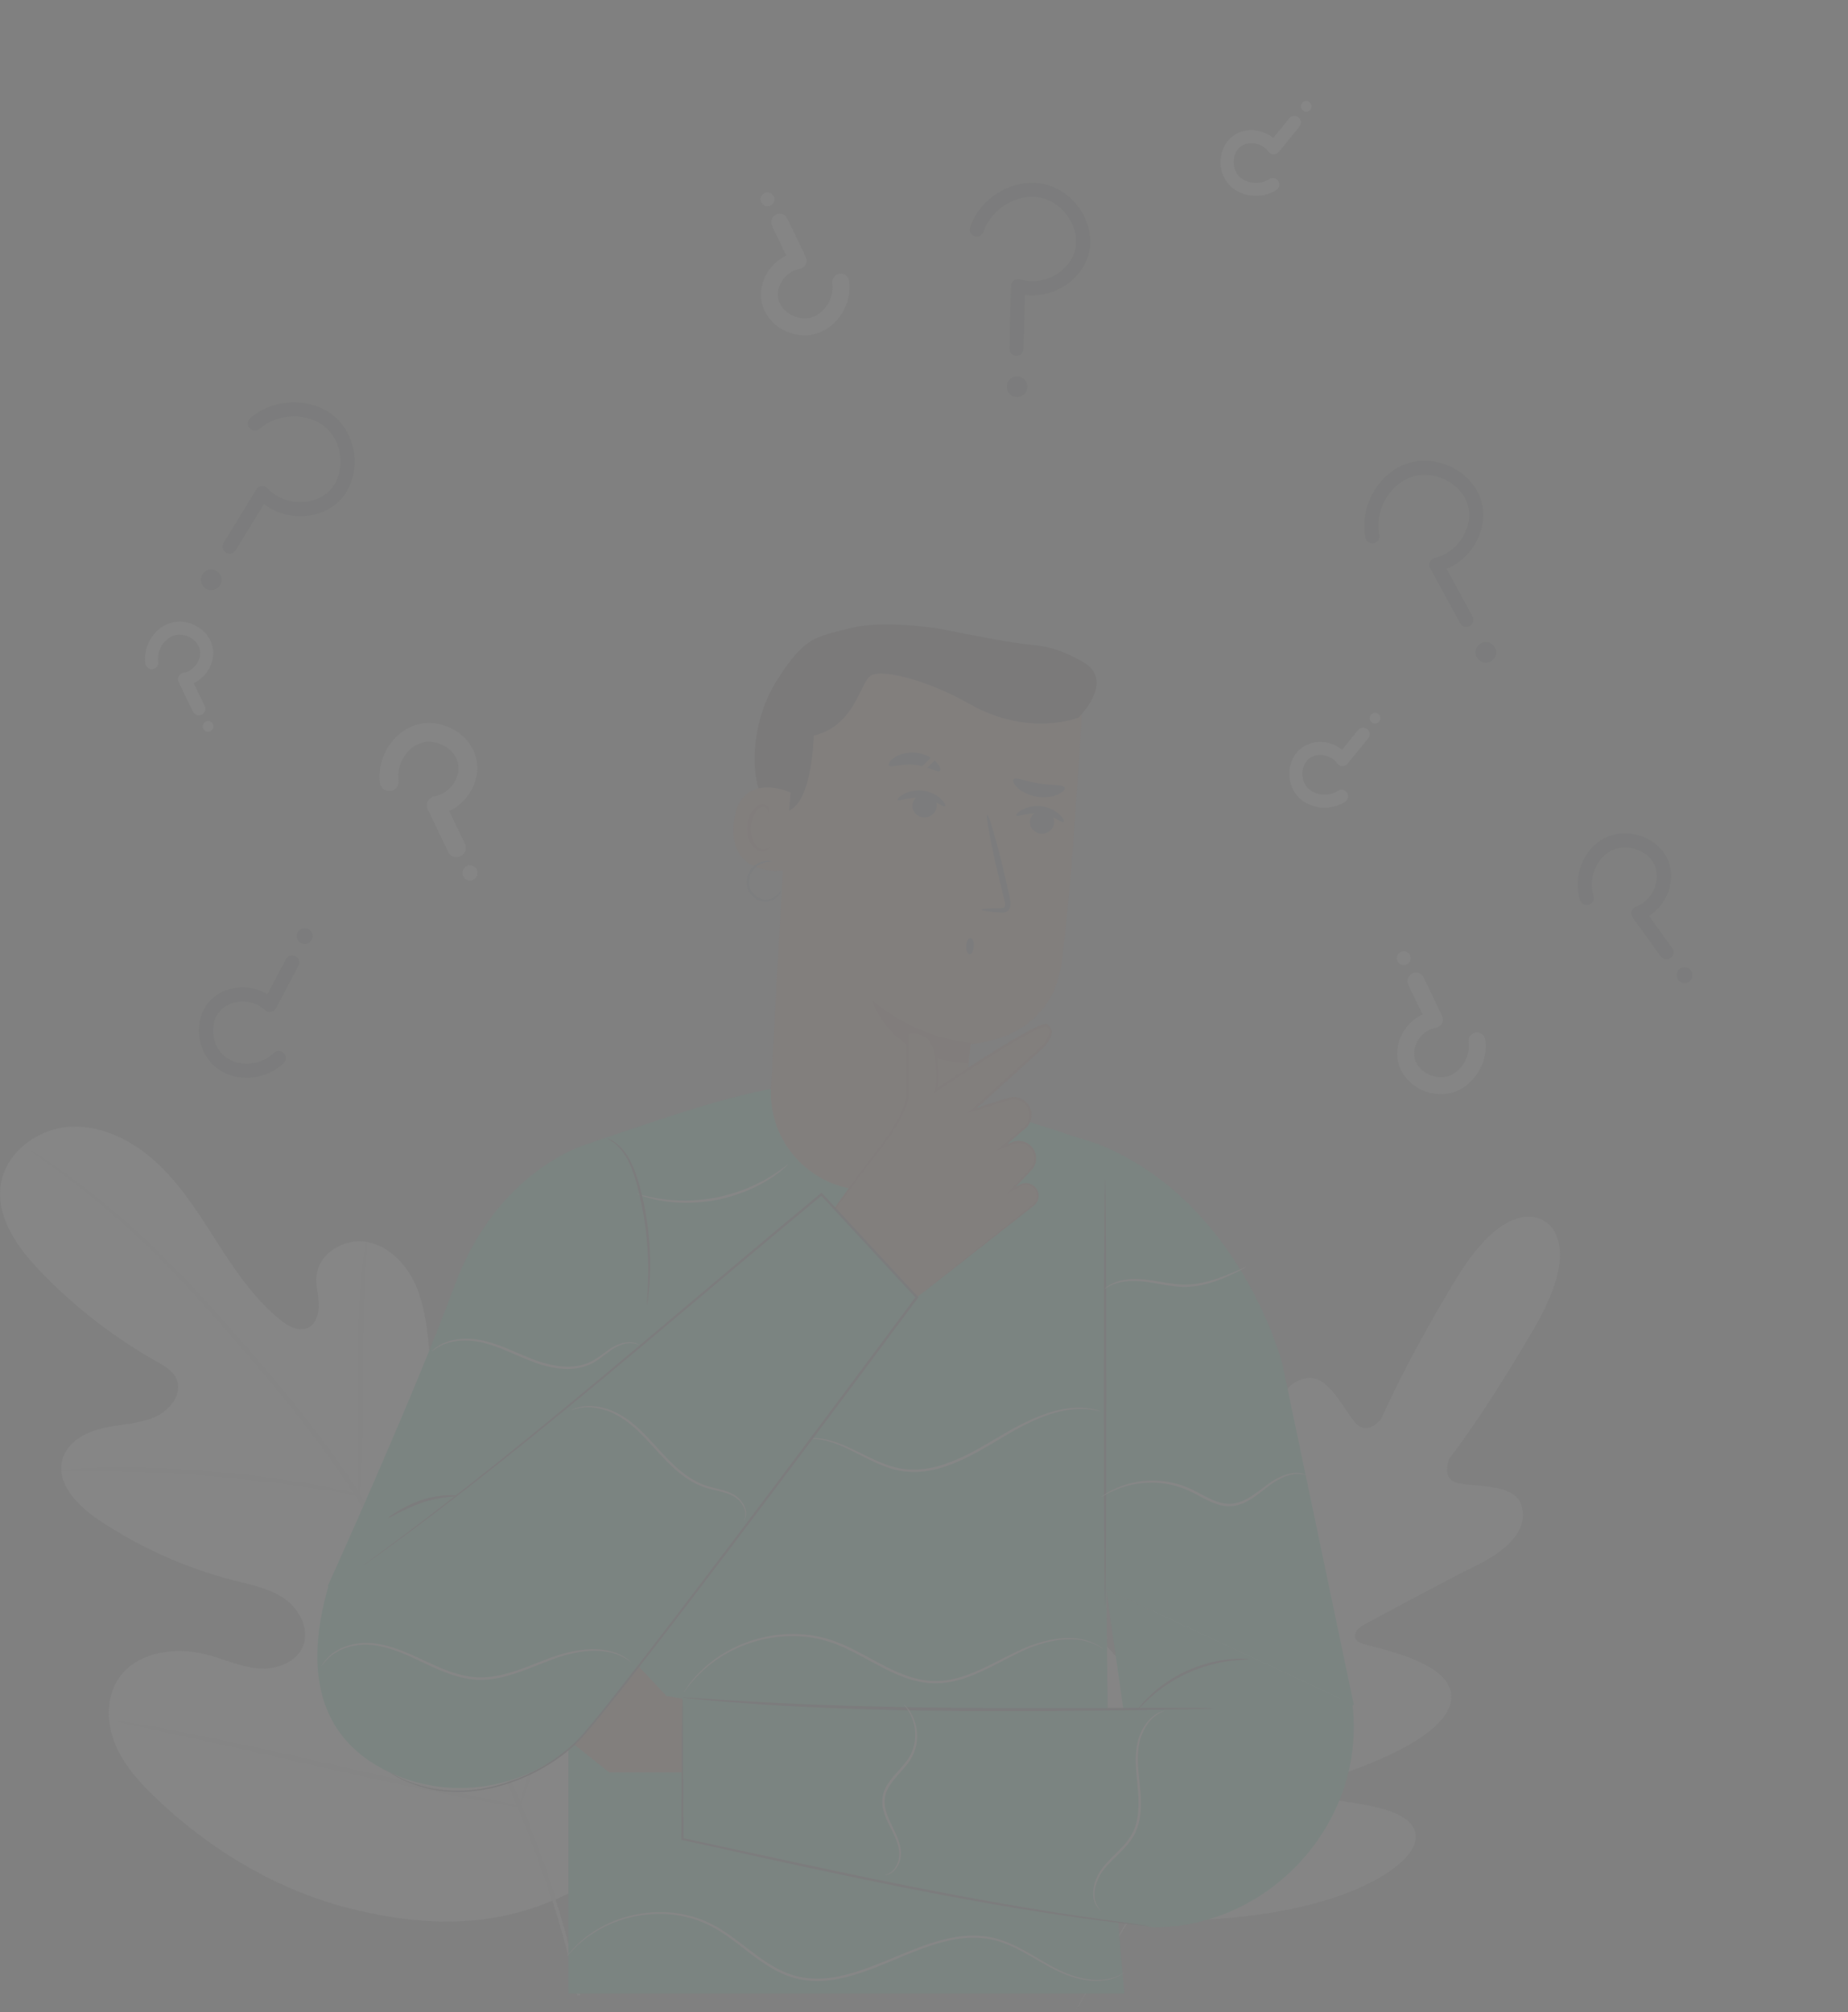 <svg width="394" height="429" viewBox="0 0 394 429" fill="none" xmlns="http://www.w3.org/2000/svg">
<rect x="0" y="0" width="394" height="429" fill="#808080" stroke="none"/>
<g style="mix-blend-mode:luminosity" opacity="0.05">
<g clip-path="url(#clip0)">
<path d="M121.11 403.78C144.34 383.71 146.67 350.66 142.67 321.59C142 316.74 142.01 311.55 139.25 307.51C136.49 303.48 130.78 301.11 126.64 303.62C123.2 305.7 122.06 310.07 120.39 313.75C118.18 318.66 114.56 322.9 110.09 325.84C107.15 327.77 103.42 329.15 100.18 327.78C95.74 325.9 94.65 320.14 94.18 315.29C93.31 306.26 92.43 297.22 91.56 288.19C91.09 283.34 90.59 278.4 88.61 273.95C86.63 269.51 82.86 265.58 78.12 264.76C73.38 263.95 67.95 267.19 67.47 272.03C67.27 274.04 67.88 276.05 67.95 278.08C68.02 280.11 67.32 282.43 65.46 283.18C63.59 283.95 61.51 282.77 59.91 281.51C54.41 277.13 50.36 271.18 46.55 265.25C42.73 259.31 38.99 253.21 33.91 248.35C28.82 243.48 22.11 239.9 15.13 240.23C8.15 240.55 1.2 245.6 0.15 252.59C-0.9 259.6 3.8 266.12 8.7 271.2C15.98 278.74 24.34 285.21 33.43 290.34C35.07 291.27 36.84 292.27 37.61 294C39 297.12 36.27 300.64 33.19 302.03C29.7 303.61 25.75 303.63 22.02 304.47C18.29 305.3 14.37 307.39 13.31 311.11C11.84 316.27 16.51 321.03 20.94 324.01C29.8 329.98 39.67 334.39 49.99 337.01C53.69 337.95 57.56 338.7 60.69 340.91C63.82 343.12 66.01 347.29 64.62 350.88C63.23 354.48 58.89 356.03 55.09 355.72C51.29 355.41 47.74 353.73 44.04 352.76C37.12 350.93 28.57 352.28 24.9 358.47C22.49 362.54 22.78 367.83 24.67 372.19C26.55 376.55 29.83 380.14 33.25 383.4C45.21 394.82 59.91 403.49 75.9 407.25C91.88 411 106.34 410.97 121.11 403.78Z" fill="#F5F5F5"/>
<path d="M123.72 425.37C121.47 413.92 117.53 400.53 111.69 386.26C105.88 371.98 98.21 356.85 89.64 341.31C87.48 337.43 85.35 333.6 83.25 329.82C81.15 326.06 79.06 322.32 76.79 318.79C72.29 311.72 67.42 305.26 62.6 299.27C57.79 293.28 53 287.77 48.49 282.66C43.97 277.55 39.66 272.87 35.55 268.77C27.36 260.53 19.98 254.69 14.75 250.88C12.14 248.97 10.06 247.55 8.64 246.61C7.96 246.16 7.42 245.81 7.02 245.55C6.65 245.32 6.46 245.2 6.45 245.22C6.44 245.23 6.62 245.37 6.97 245.63C7.36 245.91 7.88 246.29 8.54 246.76C9.92 247.75 11.97 249.21 14.54 251.17C19.7 255.06 26.99 260.96 35.1 269.23C39.17 273.35 43.44 278.04 47.93 283.17C52.41 288.31 57.17 293.82 61.96 299.81C66.74 305.79 71.58 312.24 76.05 319.28C78.3 322.79 80.36 326.49 82.47 330.27C84.57 334.04 86.69 337.88 88.85 341.75C97.41 357.28 105.08 372.36 110.92 386.58C116.78 400.79 120.77 414.1 123.09 425.49" fill="#E0E0E0"/>
<path d="M76.54 318.79C76.6 318.79 76.69 318.04 76.8 316.67C76.92 315.31 77.02 313.33 77.11 310.88C77.3 305.99 77.33 299.22 77.33 291.76C77.33 284.29 77.46 277.55 77.72 272.67C77.84 270.23 77.96 268.26 78.06 266.9C78.15 265.54 78.18 264.78 78.11 264.77C78.05 264.76 77.91 265.51 77.71 266.86C77.5 268.21 77.29 270.19 77.08 272.63C76.65 277.51 76.43 284.29 76.43 291.76C76.45 299.12 76.46 305.78 76.47 310.87C76.46 313.17 76.45 315.11 76.44 316.66C76.45 318.03 76.48 318.79 76.54 318.79Z" fill="#E0E0E0"/>
<path d="M13.06 313.57C13.06 313.63 13.96 313.64 15.57 313.61C17.18 313.59 19.52 313.54 22.4 313.58C28.17 313.61 36.13 313.92 44.91 314.66C53.69 315.41 61.6 316.43 67.3 317.33C70.16 317.76 72.46 318.17 74.05 318.44C75.64 318.72 76.53 318.85 76.54 318.79C76.55 318.73 75.69 318.49 74.12 318.1C72.55 317.72 70.26 317.21 67.41 316.7C61.72 315.64 53.79 314.51 44.99 313.76C36.19 313.03 28.19 312.81 22.41 312.95C19.52 313 17.18 313.14 15.57 313.27C13.94 313.4 13.05 313.51 13.06 313.57Z" fill="#E0E0E0"/>
<path d="M110.81 385.2C110.84 385.21 110.96 384.93 111.16 384.4C111.39 383.76 111.66 382.98 111.99 382.04C112.7 379.99 113.66 376.98 114.79 373.26C117.06 365.82 119.87 355.43 122.81 343.94C125.76 332.44 128.47 322.04 130.58 314.56C131.62 310.92 132.47 307.93 133.1 305.71C133.37 304.75 133.59 303.95 133.77 303.3C133.91 302.75 133.98 302.45 133.95 302.44C133.92 302.43 133.8 302.71 133.6 303.25C133.37 303.89 133.1 304.67 132.77 305.61C132.06 307.67 131.1 310.67 129.97 314.39C127.7 321.83 124.89 332.22 121.94 343.72C118.99 355.22 116.28 365.61 114.17 373.09C113.13 376.73 112.28 379.72 111.65 381.94C111.38 382.91 111.16 383.7 110.98 384.35C110.84 384.89 110.78 385.19 110.81 385.2Z" fill="#E0E0E0"/>
<path d="M25.3 367.06C25.3 367.09 25.59 367.18 26.16 367.31C26.83 367.46 27.65 367.64 28.65 367.87C30.94 368.36 34.04 369.02 37.81 369.83C45.54 371.49 56.2 373.89 67.97 376.57C79.74 379.25 90.43 381.56 98.2 383.06C102.08 383.81 105.23 384.38 107.42 384.73C108.43 384.89 109.26 385.01 109.94 385.12C110.52 385.2 110.82 385.23 110.83 385.19C110.83 385.16 110.54 385.07 109.97 384.93C109.3 384.78 108.48 384.6 107.48 384.37C105.19 383.88 102.09 383.22 98.32 382.41C90.59 380.76 79.93 378.35 68.16 375.67C56.39 372.99 45.7 370.68 37.94 369.19C34.06 368.44 30.91 367.87 28.72 367.52C27.71 367.36 26.88 367.23 26.2 367.13C25.61 367.06 25.3 367.03 25.3 367.06Z" fill="#E0E0E0"/>
<path d="M97.34 182.78C96.59 182.78 95.87 182.36 95.53 181.64L91.19 172.61C90.92 172.04 90.93 171.38 91.21 170.82C91.5 170.26 92.03 169.87 92.65 169.76C94.28 169.48 95.77 168.46 96.74 166.96C97.64 165.58 97.95 163.99 97.6 162.58C97.25 161.18 96.23 159.9 94.78 159.08C93.24 158.2 91.4 157.94 89.87 158.4C86.74 159.33 84.5 163 84.98 166.4C85.13 167.5 84.37 168.52 83.27 168.67C82.15 168.82 81.15 168.06 81 166.96C80.25 161.61 83.71 156.04 88.73 154.54C91.33 153.76 94.27 154.14 96.78 155.58C99.17 156.95 100.89 159.14 101.51 161.61C102.13 164.09 101.62 166.84 100.11 169.15C99.02 170.82 97.52 172.13 95.8 172.93L99.14 179.89C99.62 180.89 99.2 182.09 98.2 182.57C97.92 182.71 97.63 182.78 97.34 182.78Z" fill="#E0E0E0"/>
<path d="M101.66 185.37C102.07 186.18 101.75 187.17 100.95 187.58C100.14 187.99 99.15 187.67 98.74 186.87C98.33 186.06 98.65 185.07 99.45 184.66C100.25 184.25 101.24 184.56 101.66 185.37Z" fill="#E0E0E0"/>
<path d="M42.38 152.53C41.86 152.53 41.36 152.24 41.11 151.73L38.08 145.43C37.89 145.03 37.9 144.57 38.1 144.18C38.3 143.79 38.67 143.51 39.11 143.44C40.25 143.24 41.29 142.53 41.97 141.48C42.6 140.52 42.82 139.41 42.57 138.42C42.33 137.44 41.61 136.55 40.6 135.97C39.52 135.35 38.24 135.18 37.17 135.5C34.98 136.15 33.42 138.71 33.75 141.09C33.86 141.86 33.32 142.57 32.56 142.68C31.78 142.79 31.08 142.25 30.97 141.48C30.45 137.74 32.87 133.85 36.37 132.81C38.18 132.27 40.24 132.53 41.99 133.54C43.66 134.49 44.86 136.03 45.29 137.75C45.72 139.49 45.37 141.4 44.32 143.02C43.56 144.18 42.51 145.1 41.31 145.66L43.65 150.52C43.99 151.22 43.69 152.06 42.99 152.39C42.79 152.49 42.58 152.53 42.38 152.53Z" fill="#F5F5F5"/>
<path d="M45.39 154.35C45.68 154.91 45.46 155.61 44.89 155.9C44.33 156.19 43.63 155.97 43.34 155.4C43.05 154.83 43.27 154.14 43.84 153.85C44.41 153.56 45.1 153.78 45.39 154.35Z" fill="#F5F5F5"/>
<path d="M291.9 155.93C292.12 156.4 292.07 156.98 291.72 157.42L287.32 162.85C287.04 163.19 286.62 163.38 286.18 163.37C285.74 163.36 285.33 163.14 285.08 162.78C284.41 161.84 283.32 161.2 282.09 161.03C280.95 160.87 279.85 161.15 279.07 161.79C278.29 162.43 277.79 163.46 277.7 164.61C277.6 165.85 277.99 167.08 278.74 167.91C280.27 169.61 283.25 169.93 285.25 168.61C285.9 168.18 286.77 168.36 287.19 169.01C287.62 169.67 287.44 170.53 286.79 170.96C283.64 173.03 279.09 172.51 276.64 169.79C275.37 168.38 274.73 166.41 274.89 164.4C275.04 162.48 275.91 160.74 277.28 159.62C278.66 158.49 280.55 157.99 282.46 158.25C283.84 158.44 285.11 159 286.14 159.84L289.53 155.65C290.02 155.05 290.9 154.95 291.51 155.44C291.68 155.58 291.81 155.75 291.9 155.93Z" fill="#F5F5F5"/>
<path d="M292.25 152.43C292.64 151.93 293.36 151.83 293.86 152.22C294.36 152.61 294.46 153.33 294.07 153.83C293.68 154.33 292.96 154.43 292.46 154.04C291.95 153.65 291.86 152.93 292.25 152.43Z" fill="#F5F5F5"/>
<path d="M277.24 25.49C277.46 25.96 277.41 26.54 277.06 26.98L272.66 32.41C272.38 32.75 271.96 32.94 271.52 32.93C271.08 32.92 270.67 32.7 270.42 32.34C269.75 31.4 268.66 30.76 267.43 30.59C266.29 30.43 265.19 30.71 264.41 31.35C263.63 31.99 263.13 33.02 263.04 34.17C262.94 35.41 263.33 36.64 264.08 37.47C265.61 39.17 268.59 39.49 270.59 38.17C271.24 37.74 272.11 37.92 272.53 38.57C272.96 39.23 272.78 40.09 272.13 40.52C268.98 42.59 264.43 42.07 261.98 39.35C260.71 37.94 260.07 35.97 260.23 33.96C260.38 32.04 261.25 30.3 262.62 29.18C264 28.05 265.89 27.55 267.8 27.81C269.18 28 270.45 28.56 271.48 29.4L274.87 25.21C275.36 24.61 276.24 24.51 276.85 25C277.02 25.14 277.15 25.3 277.24 25.49Z" fill="#F5F5F5"/>
<path d="M277.59 21.98C277.98 21.48 278.7 21.38 279.2 21.77C279.7 22.16 279.8 22.88 279.41 23.38C279.02 23.88 278.3 23.98 277.8 23.59C277.29 23.21 277.2 22.49 277.59 21.98Z" fill="#F5F5F5"/>
<path d="M166.22 45.54C166.9 45.54 167.55 45.92 167.87 46.58L171.81 54.77C172.06 55.29 172.05 55.89 171.79 56.39C171.53 56.9 171.04 57.25 170.48 57.35C169 57.61 167.65 58.53 166.76 59.89C165.95 61.14 165.66 62.59 165.98 63.86C166.29 65.13 167.23 66.29 168.54 67.04C169.94 67.84 171.61 68.07 173 67.66C175.84 66.81 177.87 63.49 177.44 60.4C177.3 59.4 177.99 58.48 178.99 58.34C180.01 58.2 180.91 58.9 181.05 59.89C181.73 64.75 178.59 69.8 174.04 71.16C171.68 71.86 169.01 71.52 166.73 70.22C164.56 68.98 163 66.99 162.44 64.75C161.88 62.49 162.34 60 163.71 57.91C164.7 56.4 166.06 55.21 167.62 54.48L164.59 48.17C164.15 47.26 164.54 46.17 165.45 45.73C165.68 45.6 165.95 45.54 166.22 45.54Z" fill="#E0E0E0"/>
<path d="M162.3 43.18C161.92 42.45 162.21 41.55 162.95 41.17C163.68 40.79 164.58 41.08 164.96 41.82C165.34 42.55 165.05 43.45 164.31 43.83C163.57 44.21 162.67 43.92 162.3 43.18Z" fill="#E0E0E0"/>
<path d="M301.88 207.34C302.56 207.34 303.21 207.72 303.53 208.38L307.46 216.57C307.71 217.09 307.7 217.69 307.44 218.19C307.18 218.7 306.69 219.05 306.13 219.15C304.65 219.41 303.3 220.33 302.41 221.69C301.6 222.94 301.31 224.39 301.63 225.66C301.94 226.93 302.88 228.09 304.19 228.84C305.59 229.64 307.26 229.87 308.65 229.46C311.49 228.61 313.52 225.29 313.09 222.2C312.95 221.2 313.64 220.28 314.64 220.14C315.66 220 316.56 220.7 316.7 221.69C317.38 226.55 314.24 231.6 309.69 232.96C307.33 233.66 304.66 233.32 302.38 232.02C300.21 230.78 298.65 228.79 298.09 226.55C297.53 224.3 297.99 221.8 299.36 219.71C300.35 218.2 301.71 217.01 303.27 216.28L300.24 209.97C299.8 209.06 300.19 207.97 301.1 207.53C301.34 207.4 301.61 207.34 301.88 207.34Z" fill="#E0E0E0"/>
<path d="M297.96 204.98C297.58 204.25 297.87 203.35 298.61 202.97C299.35 202.59 300.24 202.88 300.62 203.62C301 204.35 300.71 205.25 299.97 205.63C299.23 206.01 298.33 205.72 297.96 204.98Z" fill="#E0E0E0"/>
<path d="M329.17 260.28C329.17 260.28 321.48 254.37 310.27 272.97C299.06 291.57 294.54 302.43 294.54 302.43C294.54 302.43 291.65 306.29 289.06 303.45C286.47 300.61 283.2 292.84 278.38 293.85C273.38 294.9 271.38 300.25 271.74 308.35C272.1 316.45 272.24 334.21 272.25 335.82C272.26 337.4 271.19 339.64 269.12 337.99C267.05 336.34 255.5 321.47 248.77 327.37C242.04 333.27 246.75 355.66 247.22 358.12C247.69 360.58 247.14 361.57 245.95 362.09C244.76 362.61 241.35 357.24 237.89 353.15C234.43 349.06 229.71 344.92 226.11 348.65C222.51 352.38 220.28 368.77 234.04 396.63L241.26 409.12L255.75 409.35C286.79 407.95 300.07 398.08 301.6 393.13C303.13 388.18 297.22 386.04 291.97 384.99C286.72 383.94 280.37 383.54 280.25 382.25C280.13 380.96 280.74 380 283.12 379.23C285.5 378.45 307.38 371.77 309.3 363.03C311.22 354.29 292.63 351.35 290.18 350.34C287.73 349.32 289.19 347.31 290.57 346.55C291.98 345.78 307.61 337.32 314.87 333.73C322.13 330.14 325.85 325.8 324.36 320.92C322.92 316.21 314.54 317.1 310.8 316.2C307.06 315.3 309.05 310.91 309.05 310.91C309.05 310.91 316.38 301.71 327.26 282.91C338.13 264.11 329 260.18 329 260.18" fill="#EBEBEB"/>
<path d="M319.1 276.91C319.1 276.91 319.04 277.05 318.89 277.32C318.73 277.6 318.52 277.99 318.24 278.49C317.65 279.53 316.8 281.03 315.7 282.96C313.49 286.84 310.26 292.42 306.24 299.31C298.2 313.08 286.93 332.02 274.42 352.89C261.91 373.77 250.6 392.68 242.49 406.41C238.45 413.27 235.18 418.82 232.9 422.68C231.77 424.59 230.9 426.07 230.29 427.1C229.99 427.59 229.77 427.97 229.6 428.24C229.44 428.5 229.35 428.62 229.35 428.62C229.35 428.62 229.41 428.48 229.56 428.21C229.71 427.93 229.93 427.54 230.21 427.04C230.8 426 231.65 424.5 232.75 422.58C234.96 418.71 238.19 413.12 242.21 406.24C250.25 392.47 261.52 373.53 274.03 352.65C286.54 331.78 297.85 312.87 305.96 299.14C310 292.28 313.27 286.73 315.55 282.87C316.68 280.96 317.55 279.47 318.16 278.45C318.46 277.96 318.68 277.58 318.85 277.31C319.01 277.04 319.1 276.91 319.1 276.91Z" fill="#E0E0E0"/>
<path d="M282.52 304.9C282.55 304.89 282.65 305.25 282.81 305.9C282.97 306.55 283.18 307.5 283.43 308.67C283.92 311.02 284.51 314.28 285.1 317.89C285.67 321.45 286.18 324.67 286.57 327.13C286.75 328.24 286.91 329.17 287.03 329.93C287.14 330.59 287.19 330.96 287.16 330.97C287.13 330.98 287.02 330.62 286.86 329.97C286.7 329.32 286.49 328.37 286.26 327.19C285.8 324.84 285.25 321.57 284.66 317.96C284.07 314.41 283.53 311.19 283.13 308.73C282.94 307.62 282.78 306.69 282.65 305.93C282.54 305.27 282.49 304.9 282.52 304.9Z" fill="#E0E0E0"/>
<path d="M288.46 331.31C288.43 331.19 295.1 329.67 303.35 327.93C311.6 326.18 318.31 324.87 318.33 324.99C318.36 325.11 311.69 326.63 303.44 328.37C295.2 330.11 288.49 331.43 288.46 331.31Z" fill="#E0E0E0"/>
<path d="M267.8 362.5C267.8 362.47 268.18 362.48 268.87 362.53C269.64 362.59 270.61 362.66 271.76 362.75C274.2 362.93 277.57 363.16 281.29 363.28C285.02 363.41 288.39 363.41 290.84 363.39C291.99 363.38 292.96 363.37 293.74 363.37C294.42 363.37 294.8 363.38 294.8 363.41C294.8 363.44 294.42 363.49 293.74 363.54C293.06 363.59 292.07 363.66 290.85 363.7C288.4 363.8 285.02 363.85 281.28 363.72C277.54 363.6 274.17 363.32 271.74 363.06C270.52 362.92 269.54 362.8 268.86 362.7C268.17 362.6 267.8 362.53 267.8 362.5Z" fill="#E0E0E0"/>
<path d="M257.17 339.79C257.2 339.78 257.38 340.08 257.68 340.64C258.01 341.29 258.43 342.08 258.91 343.02C259.93 345.04 261.31 347.84 262.82 350.94C264.32 354.04 265.66 356.87 266.61 358.92C267.04 359.88 267.41 360.7 267.71 361.36C267.96 361.94 268.09 362.27 268.06 362.28C268.03 362.29 267.85 361.99 267.55 361.43C267.22 360.78 266.8 359.99 266.32 359.05C265.3 357.03 263.92 354.23 262.41 351.13C260.91 348.03 259.57 345.2 258.62 343.15C258.19 342.19 257.82 341.37 257.52 340.71C257.27 340.13 257.14 339.8 257.17 339.79Z" fill="#E0E0E0"/>
<path d="M235.44 365.01C235.47 365 235.69 365.38 236.08 366.1C236.49 366.89 237.03 367.91 237.67 369.14C238.99 371.72 240.79 375.29 242.76 379.25C244.72 383.21 246.48 386.81 247.73 389.42C248.32 390.67 248.81 391.72 249.19 392.53C249.53 393.27 249.7 393.68 249.67 393.7C249.64 393.71 249.42 393.33 249.03 392.61C248.62 391.82 248.08 390.8 247.44 389.57C246.12 386.99 244.32 383.42 242.35 379.46C240.39 375.5 238.63 371.9 237.38 369.29C236.79 368.04 236.3 366.99 235.92 366.18C235.58 365.44 235.41 365.02 235.44 365.01Z" fill="#E0E0E0"/>
<path d="M249.51 392.91C249.51 392.88 249.99 392.88 250.86 392.91C251.81 392.95 253.04 392.99 254.53 393.05C257.63 393.17 261.91 393.31 266.64 393.34C271.37 393.37 275.66 393.29 278.76 393.21C280.25 393.17 281.49 393.14 282.43 393.12C283.3 393.1 283.78 393.11 283.78 393.14C283.78 393.17 283.3 393.23 282.44 393.3C281.57 393.37 280.32 393.46 278.77 393.54C275.67 393.7 271.38 393.84 266.64 393.8C261.9 393.77 257.61 393.58 254.52 393.38C252.97 393.28 251.72 393.18 250.85 393.1C249.98 393 249.51 392.94 249.51 392.91Z" fill="#E0E0E0"/>
<path d="M288.64 363.5L273.41 290.86C273.41 290.86 264.48 255.85 233.75 243.79L231.63 243.14C231.58 243.12 228.71 242.25 228.67 242.23C227.43 241.75 222.39 240.15 221.06 239.74C179.62 225.37 168.62 229.11 125.44 243.85C125.44 243.85 106.25 249.01 96.96 274.04C87.66 299.07 69.86 338.21 69.86 338.21L112.94 353.42L121.2 341.15V386.44V425.07H172.33H239.7L236.43 386.44L235.86 338.85" fill="#11DE9A"/>
<path d="M168.03 248.3C168.05 248.33 167.7 248.65 167.04 249.22C166.71 249.51 166.3 249.85 165.8 250.2C165.3 250.56 164.74 250.99 164.07 251.39C162.76 252.24 161.12 253.1 159.22 253.91C157.31 254.68 155.14 255.38 152.81 255.85C150.47 256.29 148.2 256.47 146.14 256.47C144.08 256.44 142.23 256.26 140.7 255.96C139.93 255.85 139.25 255.65 138.65 255.51C138.05 255.38 137.54 255.21 137.13 255.07C136.31 254.79 135.86 254.63 135.87 254.59C135.9 254.49 137.72 255.12 140.76 255.59C142.28 255.84 144.11 255.97 146.14 255.98C148.17 255.95 150.4 255.76 152.71 255.33C155.01 254.87 157.15 254.2 159.04 253.46C160.92 252.69 162.56 251.87 163.88 251.07C166.52 249.49 167.96 248.21 168.03 248.3Z" fill="#FAFAFA"/>
<g opacity="0.3">
<path opacity="0.3" d="M121.2 373.08L130.91 384.3H140.46V396.52L239.21 419.35L238.41 409.84L145.5 377.94H129.93L122.42 371.94L121.2 373.08Z" fill="black"/>
</g>
<path d="M150.28 363.09L142.04 361.56C142.04 361.56 122.52 340.21 118.85 339.9C115.84 339.65 99.23 339.81 93.44 339.88C92.34 339.89 91.45 340.79 91.45 341.89C91.45 342.97 92.3 343.86 93.38 343.9L113 344.66L113.09 346.24L93.44 346.5C91.44 346.65 90.16 349.82 96.56 350.39L113 350.97V351.99L96.33 354.32C95.49 354.44 93.27 354.87 93.25 355.72C93.25 355.72 92.24 357.81 96.99 358.4C98.62 358.6 113.09 358.12 113.09 358.12L112.53 359.42L97.55 362.65C96.46 362.89 95.74 363.92 95.89 365.03C96.05 366.16 97.06 366.96 98.2 366.85L114.2 365.37L129.9 377.91H150.9L150.28 363.09Z" fill="#AB6547"/>
<path d="M288.64 363.5L240.72 372.93L235.85 338.85" fill="#11DE9A"/>
<path d="M234.33 364.8L145.5 361.93L145.51 392.63L204.45 404.34L245.83 410.95C271.55 410.95 292.12 387.34 288.14 361.93L288.03 361.96L234.33 364.8Z" fill="#11DE9A"/>
<path d="M258.79 364.24C258.79 364.26 258.39 364.29 257.64 364.32C256.82 364.34 255.72 364.37 254.34 364.41C251.4 364.46 247.27 364.54 242.19 364.63C231.93 364.78 217.76 364.95 202.11 364.8C186.45 364.65 172.28 364.08 162.04 363.39C156.92 363.05 152.78 362.72 149.93 362.43C148.55 362.29 147.46 362.18 146.64 362.09C145.89 362.01 145.5 361.95 145.5 361.93C145.5 361.91 145.9 361.92 146.65 361.95C147.47 362 148.56 362.07 149.95 362.16C152.81 362.36 156.95 362.62 162.07 362.9C172.31 363.47 186.47 363.95 202.12 364.11C217.76 364.26 231.93 364.16 242.19 364.14C247.27 364.14 251.4 364.14 254.34 364.14C255.73 364.16 256.83 364.17 257.64 364.18C258.39 364.19 258.79 364.21 258.79 364.24Z" fill="#263238"/>
<path d="M145.5 362.21C145.51 362.21 145.52 362.4 145.53 362.76C145.54 363.15 145.55 363.68 145.56 364.35C145.57 365.78 145.6 367.82 145.62 370.4C145.64 375.65 145.68 383.12 145.72 392.1L145.55 391.89C155.58 394.04 167.61 396.7 180.55 399.42C198.3 403.17 214.45 406.14 226.2 407.95C232.07 408.85 236.84 409.51 240.13 409.95C241.75 410.16 243.02 410.33 243.92 410.45C244.33 410.51 244.66 410.56 244.91 410.59C245.13 410.63 245.24 410.65 245.24 410.66C245.24 410.67 245.12 410.66 244.9 410.65C244.65 410.63 244.32 410.6 243.91 410.56C243.01 410.46 241.73 410.33 240.1 410.16C236.8 409.79 232.02 409.18 226.14 408.32C214.37 406.6 198.19 403.69 180.44 399.93C167.49 397.21 155.47 394.52 145.45 392.32L145.28 392.28V392.1C145.31 383.12 145.34 375.65 145.36 370.4C145.38 367.82 145.4 365.78 145.42 364.35C145.43 363.68 145.44 363.15 145.45 362.76C145.48 362.4 145.49 362.21 145.5 362.21Z" fill="#263238"/>
<path d="M137.92 278.23C137.88 278.23 137.91 277.69 137.98 276.73C138.04 275.77 138.14 274.38 138.17 272.66C138.27 269.23 138.11 264.46 137.24 259.29C136.33 254.14 135.18 249.45 133.39 246.54C132.52 245.08 131.5 244.11 130.74 243.55C129.96 243 129.46 242.79 129.49 242.74C129.5 242.72 129.62 242.77 129.86 242.86C130.1 242.95 130.44 243.12 130.86 243.38C131.68 243.9 132.77 244.86 133.71 246.34C134.66 247.81 135.47 249.74 136.11 251.94C136.75 254.14 137.33 256.59 137.76 259.2C138.64 264.41 138.74 269.22 138.54 272.67C138.46 274.4 138.3 275.79 138.18 276.75C138.05 277.71 137.95 278.24 137.92 278.23Z" fill="#263238"/>
<path d="M235.61 251.25C235.75 251.25 235.87 271.66 235.87 296.83C235.87 322.01 235.75 342.42 235.61 342.42C235.47 342.42 235.35 322.01 235.35 296.83C235.35 271.66 235.47 251.25 235.61 251.25Z" fill="#263238"/>
<path d="M266.27 353.78C266.27 353.88 264.76 353.83 262.36 354.13C261.16 354.27 259.74 354.54 258.2 354.94C256.66 355.36 255 355.93 253.31 356.68C251.63 357.45 250.11 358.33 248.78 359.2C247.46 360.1 246.32 360.98 245.42 361.79C243.61 363.4 242.65 364.56 242.58 364.5C242.55 364.48 242.77 364.17 243.2 363.64C243.62 363.1 244.29 362.37 245.17 361.52C246.05 360.67 247.18 359.74 248.51 358.8C249.85 357.89 251.39 356.98 253.1 356.2C254.81 355.44 256.51 354.87 258.08 354.47C259.66 354.09 261.1 353.85 262.32 353.76C263.54 353.66 264.53 353.63 265.22 353.68C265.89 353.71 266.27 353.74 266.27 353.78Z" fill="#263238"/>
<g opacity="0.3">
<g opacity="0.3">
<path opacity="0.3" d="M138.75 358.03C153.72 349.09 163.07 334.28 172.2 319.43C181.33 304.58 189.84 288.98 202.5 276.99C208.32 271.48 215.12 266.84 217.26 259.13L194.5 277.22L131.1 350.13L138.75 358.03Z" fill="black"/>
</g>
</g>
<path d="M97.65 318.91C97.67 319.11 94.07 318.97 89.98 320.36C87.94 321.06 86.19 321.95 84.92 322.59C83.66 323.24 82.87 323.65 82.83 323.59C82.8 323.53 83.51 323.01 84.74 322.27C85.97 321.54 87.72 320.58 89.81 319.87C91.9 319.16 93.89 318.89 95.33 318.82C96.76 318.76 97.65 318.85 97.65 318.91Z" fill="#263238"/>
<path d="M97.65 318.91C97.67 319.11 94.07 318.97 89.98 320.36C87.94 321.06 86.19 321.95 84.92 322.59C83.66 323.24 82.87 323.65 82.83 323.59C82.8 323.53 83.51 323.01 84.74 322.27C85.97 321.54 87.72 320.58 89.81 319.87C91.9 319.16 93.89 318.89 95.33 318.82C96.76 318.76 97.65 318.85 97.65 318.91Z" fill="#263238"/>
<path d="M235.23 351.59C235.18 351.68 234.15 350.68 231.77 350C229.42 349.27 225.73 349.28 221.55 350.64C217.31 351.89 212.91 354.89 207.48 357.15C204.77 358.24 201.69 359.1 198.44 358.88C195.19 358.72 192.02 357.48 189 355.98C185.97 354.47 183.14 352.76 180.27 351.43C177.41 350.08 174.45 349.25 171.57 348.97C165.78 348.42 160.52 349.76 156.59 351.68C152.6 353.55 149.92 356.03 148.25 357.81C147.85 358.27 147.48 358.68 147.16 359.04C146.88 359.41 146.64 359.73 146.44 360C146.26 360.24 146.11 360.43 145.99 360.59C145.89 360.72 145.83 360.79 145.82 360.78C145.81 360.78 145.85 360.7 145.94 360.56C146.05 360.4 146.18 360.19 146.35 359.94C146.54 359.66 146.77 359.33 147.03 358.94C147.34 358.57 147.69 358.15 148.09 357.68C149.73 355.84 152.4 353.3 156.42 351.36C158.4 350.35 160.72 349.53 163.28 348.99C165.84 348.45 168.66 348.22 171.6 348.5C174.54 348.76 177.57 349.61 180.47 350.97C183.38 352.31 186.21 354.02 189.21 355.52C192.2 357.01 195.31 358.21 198.45 358.38C201.59 358.6 204.59 357.79 207.28 356.72C212.65 354.52 217.1 351.53 221.42 350.3C225.67 348.97 229.44 349.01 231.81 349.82C233 350.19 233.86 350.66 234.41 351.01C234.66 351.18 234.85 351.33 235.02 351.44C235.17 351.53 235.23 351.58 235.23 351.59Z" fill="#FAFAFA"/>
<path d="M278.67 314.61C278.65 314.68 278.05 314.31 276.87 314.27C275.7 314.2 273.98 314.62 272.17 315.71C270.32 316.74 268.54 318.62 266.02 320.04C264.77 320.73 263.25 321.25 261.64 321.14C260.04 321.05 258.49 320.41 257.03 319.68C255.56 318.94 254.2 318.11 252.79 317.55C251.39 316.97 249.96 316.59 248.58 316.37C247.2 316.14 245.87 316.09 244.62 316.15C243.38 316.2 242.22 316.37 241.19 316.6C239.12 317.06 237.53 317.75 236.47 318.29C235.41 318.82 234.86 319.2 234.83 319.15C234.82 319.14 234.95 319.03 235.21 318.85C235.47 318.67 235.85 318.39 236.38 318.11C237.42 317.51 239.01 316.76 241.11 316.24C242.16 315.98 243.33 315.78 244.6 315.72C245.87 315.64 247.24 315.67 248.65 315.89C250.07 316.1 251.53 316.48 252.98 317.07C254.44 317.64 255.81 318.48 257.26 319.2C258.7 319.93 260.17 320.53 261.66 320.62C263.15 320.73 264.56 320.26 265.78 319.61C268.22 318.28 270.05 316.42 271.97 315.39C273.85 314.31 275.65 313.93 276.87 314.07C277.48 314.12 277.93 314.27 278.23 314.39C278.53 314.51 278.67 314.59 278.67 314.61Z" fill="#FAFAFA"/>
<path d="M234.69 300.92C234.68 300.94 234.45 300.9 234.01 300.8C233.79 300.76 233.52 300.68 233.2 300.63C232.87 300.59 232.49 300.54 232.08 300.48C230.39 300.29 227.89 300.39 224.95 301.21C222.01 302.03 218.7 303.57 215.21 305.6C211.72 307.62 207.97 310.11 203.6 311.91C201.42 312.8 199.19 313.48 196.97 313.73C194.75 313.99 192.56 313.83 190.57 313.29C188.58 312.76 186.81 311.94 185.19 311.14C183.57 310.34 182.09 309.55 180.71 308.9C177.96 307.57 175.55 306.92 173.85 306.83C173 306.82 172.34 306.81 171.89 306.89C171.44 306.94 171.2 306.95 171.2 306.93C171.2 306.91 171.43 306.86 171.87 306.78C172.31 306.67 172.98 306.64 173.85 306.62C175.58 306.65 178.06 307.26 180.85 308.56C182.25 309.19 183.75 309.96 185.37 310.74C186.99 311.51 188.74 312.31 190.68 312.81C192.61 313.32 194.73 313.47 196.9 313.21C199.07 312.97 201.25 312.3 203.4 311.42C207.71 309.65 211.44 307.19 214.97 305.18C218.5 303.16 221.87 301.64 224.86 300.85C227.85 300.06 230.4 300.02 232.11 300.28C232.53 300.35 232.9 300.42 233.24 300.48C233.56 300.55 233.83 300.64 234.05 300.7C234.47 300.83 234.69 300.9 234.69 300.92Z" fill="#FAFAFA"/>
<path d="M265.65 270.16C265.67 270.19 265.29 270.41 264.58 270.78C263.87 271.15 262.85 271.66 261.54 272.23C260.24 272.8 258.65 273.42 256.8 273.87C254.97 274.33 252.84 274.54 250.66 274.29C248.48 274.06 246.47 273.6 244.62 273.35C242.78 273.08 241.1 273.06 239.71 273.26C236.9 273.64 235.53 274.92 235.49 274.82C235.48 274.81 235.56 274.73 235.71 274.59C235.87 274.45 236.12 274.26 236.46 274.05C237.14 273.63 238.23 273.14 239.65 272.9C241.07 272.65 242.8 272.63 244.68 272.88C246.56 273.11 248.58 273.56 250.71 273.78C255 274.29 258.8 272.92 261.4 271.9C262.71 271.38 263.76 270.91 264.49 270.6C265.23 270.28 265.64 270.12 265.65 270.16Z" fill="#FAFAFA"/>
<path d="M136.35 286.81C136.33 286.88 135.76 286.43 134.58 286.38C133.41 286.32 131.7 286.8 130 288.08C129.13 288.69 128.24 289.45 127.16 290.15C126.09 290.86 124.79 291.39 123.37 291.67C120.51 292.22 117.29 291.69 114.2 290.58C111.1 289.46 108.33 288.04 105.67 287.1C104.35 286.62 103.06 286.26 101.84 286.05C100.61 285.85 99.45 285.79 98.4 285.84C96.28 285.95 94.63 286.54 93.61 287.12C92.58 287.7 92.1 288.17 92.06 288.13C92.05 288.12 92.16 288 92.39 287.78C92.62 287.56 92.99 287.26 93.5 286.95C94.52 286.3 96.2 285.63 98.37 285.48C99.45 285.4 100.65 285.44 101.91 285.63C103.17 285.83 104.49 286.18 105.83 286.65C108.53 287.57 111.32 288.99 114.37 290.09C117.4 291.18 120.54 291.7 123.28 291.2C124.64 290.95 125.88 290.46 126.92 289.79C127.97 289.13 128.88 288.39 129.78 287.78C131.54 286.51 133.37 286.05 134.58 286.18C135.19 286.23 135.65 286.4 135.93 286.54C136.23 286.69 136.36 286.8 136.35 286.81Z" fill="#FAFAFA"/>
<path d="M192.69 363.4C192.7 363.39 192.81 363.48 193.01 363.68C193.22 363.87 193.48 364.18 193.8 364.6C194.41 365.45 195.16 366.85 195.43 368.74C195.7 370.6 195.49 373.02 194.1 375.18C192.77 377.33 190.51 379.04 189.23 381.51C188.62 382.75 188.47 384.12 188.73 385.4C188.98 386.68 189.5 387.87 190.03 388.97C191.12 391.15 192.13 393.27 192.09 395.23C192.06 397.19 191.08 398.6 190.22 399.22C189.79 399.54 189.38 399.68 189.12 399.75C188.84 399.8 188.7 399.81 188.7 399.8C188.68 399.74 189.3 399.71 190.1 399.06C190.87 398.43 191.75 397.06 191.73 395.23C191.72 393.39 190.73 391.37 189.6 389.18C189.05 388.07 188.5 386.86 188.23 385.49C187.94 384.13 188.1 382.6 188.76 381.27C189.42 379.95 190.37 378.87 191.26 377.87C192.16 376.87 193.03 375.92 193.69 374.9C195.03 372.87 195.28 370.57 195.06 368.77C194.84 366.94 194.17 365.56 193.62 364.69C193.07 363.85 192.65 363.44 192.69 363.4Z" fill="#FAFAFA"/>
<path d="M234.61 407.3C234.6 407.31 234.47 407.2 234.23 406.97C234.01 406.73 233.7 406.34 233.46 405.77C232.93 404.63 232.86 402.68 233.71 400.61C234.12 399.58 234.78 398.51 235.65 397.54C236.5 396.55 237.51 395.6 238.52 394.58C239.53 393.56 240.55 392.44 241.3 391.09C242.05 389.75 242.47 388.18 242.64 386.54C242.97 383.25 242.38 380.08 242.21 377.18C242 374.28 242.25 371.56 243.18 369.52C244.07 367.47 245.4 366.13 246.47 365.49C247 365.16 247.45 364.98 247.76 364.88C248.07 364.79 248.24 364.75 248.24 364.77C248.26 364.83 247.58 364.98 246.58 365.66C245.58 366.33 244.34 367.65 243.52 369.66C242.67 371.65 242.46 374.28 242.69 377.15C242.88 380.02 243.5 383.2 243.16 386.6C242.99 388.29 242.55 389.93 241.75 391.34C240.96 392.75 239.89 393.9 238.87 394.92C236.8 396.95 234.85 398.72 234.06 400.76C233.2 402.74 233.21 404.59 233.66 405.71C234.07 406.83 234.67 407.26 234.61 407.3Z" fill="#FAFAFA"/>
<path d="M239.74 420.57C239.74 420.57 239.39 420.87 238.63 421.27C237.87 421.68 236.65 422.15 235 422.31C233.36 422.48 231.31 422.3 229.06 421.64C226.8 421.01 224.4 419.79 221.87 418.32C219.33 416.88 216.6 415.15 213.36 414.06C210.13 412.97 206.38 412.88 202.63 413.69C198.86 414.47 195.1 416.02 191.21 417.64C187.33 419.24 183.29 421.01 178.86 421.9C176.65 422.36 174.4 422.5 172.2 422.27C170 422.06 167.89 421.38 165.99 420.43C162.16 418.52 159.11 415.75 155.99 413.49C154.43 412.36 152.87 411.3 151.24 410.52C150.83 410.32 150.42 410.13 150.02 409.94C149.61 409.76 149.19 409.63 148.77 409.47C147.95 409.14 147.1 408.95 146.28 408.73C142.96 407.92 139.72 407.94 136.85 408.35C133.97 408.77 131.44 409.59 129.36 410.59C128.83 410.82 128.35 411.12 127.88 411.36C127.4 411.6 126.96 411.87 126.55 412.15C126.14 412.42 125.73 412.67 125.36 412.93C125 413.21 124.67 413.47 124.35 413.73C123.69 414.21 123.19 414.74 122.73 415.16C122.26 415.58 121.91 415.98 121.63 416.3C121.36 416.6 121.14 416.84 120.97 417.03C120.82 417.19 120.74 417.27 120.73 417.27C120.72 417.26 120.79 417.17 120.93 417C121.09 416.81 121.29 416.55 121.55 416.24C121.82 415.9 122.16 415.49 122.62 415.06C123.08 414.62 123.57 414.08 124.22 413.58C124.54 413.32 124.88 413.05 125.23 412.76C125.6 412.49 126 412.23 126.42 411.95C126.83 411.66 127.27 411.38 127.75 411.13C128.23 410.88 128.71 410.57 129.24 410.33C131.34 409.29 133.89 408.45 136.81 407.99C139.72 407.55 143.01 407.51 146.4 408.32C147.24 408.54 148.11 408.73 148.94 409.06C149.36 409.22 149.79 409.35 150.21 409.53C150.62 409.72 151.04 409.92 151.46 410.12C153.13 410.92 154.72 411.98 156.29 413.12C159.44 415.38 162.49 418.13 166.23 419.99C168.09 420.91 170.13 421.57 172.27 421.77C174.4 421.98 176.6 421.85 178.77 421.4C183.12 420.52 187.14 418.78 191.03 417.18C194.92 415.57 198.71 414.02 202.54 413.23C206.35 412.41 210.2 412.52 213.51 413.66C216.81 414.79 219.54 416.55 222.07 418.01C224.58 419.5 226.93 420.72 229.16 421.37C231.37 422.05 233.38 422.25 235 422.11C236.62 421.99 237.83 421.55 238.6 421.18C239.36 420.81 239.73 420.54 239.74 420.57Z" fill="#FAFAFA"/>
<path d="M184.11 253.76C195.27 254.31 204.87 245.94 205.85 234.81C206.43 228.21 206.89 222.57 206.89 222.57C206.89 222.57 223.93 222.14 226.3 205.47C228.67 188.8 230.75 150.08 230.75 150.08C212.5 139.27 189.82 139.18 171.48 149.85L168.76 151.43L164.37 231.86C163.75 243.37 172.6 253.19 184.11 253.76Z" fill="#AB6547"/>
<path d="M209.24 193.95C209.25 193.77 210.71 193.67 213.06 193.64C213.67 193.65 214.16 193.58 214.25 193.26C214.41 192.91 214.26 192.24 214.04 191.48C213.65 189.88 213.25 188.27 212.83 186.57C211.18 179.59 210.13 173.86 210.49 173.77C210.84 173.69 212.47 179.28 214.12 186.26C214.5 187.96 214.87 189.59 215.23 191.19C215.36 191.91 215.67 192.78 215.23 193.73C215 194.21 214.48 194.5 214.07 194.56C213.66 194.63 213.32 194.58 213.03 194.56C210.68 194.36 209.24 194.13 209.24 193.95Z" fill="#263238"/>
<path d="M206.94 222.34C206.94 222.34 196.28 221.83 185.97 213.33C185.97 213.33 189.56 226.02 206.42 226.67L206.94 222.34Z" fill="#964724"/>
<path d="M229.961 152.98C229.961 152.98 219.461 157.37 206.511 149.99C198.011 145.15 187.951 142.45 185.611 144.09C183.271 145.72 182.301 154.7 173.501 156.85C173.501 156.85 173.151 174.06 166.331 173.07C159.521 172.08 159.023 155.92 165.261 145.71C171.5 135.5 173.961 135.913 181 134C188.021 132.092 200 134 200 134C200 134 209.285 135.905 216 137C221.011 137.817 223.911 137.15 230.911 141.15C237.911 145.15 229.961 152.98 229.961 152.98Z" fill="#110702"/>
<path d="M168.57 168.99C168.3 168.83 157.54 164.11 156.42 175.57C155.3 187.03 167.04 185.79 167.1 185.46C167.15 185.14 168.57 168.99 168.57 168.99Z" fill="#AB6547"/>
<path d="M164.02 180.78C163.97 180.74 163.81 180.9 163.45 181.02C163.11 181.14 162.53 181.19 161.95 180.91C160.78 180.35 159.95 178.33 160.1 176.25C160.17 175.2 160.49 174.23 160.94 173.44C161.37 172.64 161.97 172.1 162.59 172.05C163.21 171.97 163.61 172.38 163.72 172.71C163.84 173.05 163.75 173.27 163.81 173.29C163.84 173.32 164.07 173.12 164.03 172.64C164 172.41 163.9 172.12 163.65 171.88C163.4 171.63 163 171.48 162.57 171.48C161.68 171.46 160.81 172.19 160.31 173.05C159.77 173.91 159.39 175 159.31 176.18C159.16 178.5 160.13 180.77 161.74 181.41C162.53 181.7 163.22 181.52 163.6 181.28C163.97 181.06 164.06 180.81 164.02 180.78Z" fill="#964724"/>
<path d="M224.74 175.49C224.61 176.85 223.36 177.86 221.94 177.75C220.52 177.64 219.48 176.46 219.6 175.1C219.73 173.74 220.98 172.73 222.4 172.84C223.82 172.94 224.87 174.13 224.74 175.49Z" fill="#263238"/>
<path d="M226.77 175.26C226.41 175.55 224.66 173.87 221.9 173.51C219.15 173.12 216.95 174.27 216.69 173.9C216.56 173.73 216.96 173.17 217.93 172.65C218.88 172.13 220.44 171.7 222.15 171.93C223.86 172.16 225.22 172.98 225.97 173.74C226.74 174.49 226.95 175.13 226.77 175.26Z" fill="#263238"/>
<path d="M199.69 172.01C199.56 173.37 198.31 174.38 196.89 174.27C195.47 174.16 194.43 172.98 194.55 171.62C194.68 170.26 195.93 169.25 197.35 169.36C198.77 169.46 199.82 170.65 199.69 172.01Z" fill="#263238"/>
<path d="M201.48 171.93C201.12 172.22 199.37 170.54 196.61 170.18C193.86 169.79 191.66 170.94 191.4 170.57C191.27 170.4 191.67 169.84 192.64 169.32C193.59 168.8 195.15 168.37 196.86 168.6C198.57 168.83 199.93 169.65 200.68 170.41C201.45 171.16 201.66 171.81 201.48 171.93Z" fill="#263238"/>
<path d="M200.42 164.36C199.88 164.84 197.81 163.34 195.03 163.08C192.25 162.75 189.92 163.79 189.49 163.2C189.29 162.92 189.66 162.21 190.68 161.53C191.68 160.85 193.39 160.29 195.3 160.49C197.21 160.69 198.76 161.6 199.6 162.48C200.46 163.36 200.68 164.13 200.42 164.36Z" fill="#263238"/>
<path d="M226.98 167.956C227.108 168.321 226.608 168.918 225.533 169.404C224.479 169.89 222.851 170.167 221.095 169.89C219.339 169.603 217.881 168.818 217.019 168.023C216.146 167.227 215.848 166.486 216.071 166.188C216.582 165.569 218.764 166.641 221.531 167.05C224.288 167.525 226.682 167.194 226.98 167.956Z" fill="#263238"/>
<path d="M206.918 200.001C207.365 200.032 207.673 200.833 207.611 201.789C207.55 202.745 207.149 203.501 206.702 203.47C206.255 203.439 205.946 202.637 206.008 201.681C206.07 200.725 206.486 199.97 206.918 200.001Z" fill="#263238"/>
<path d="M166.53 189.83C166.56 189.84 166.52 190.1 166.28 190.5C166.05 190.9 165.59 191.44 164.83 191.82C164.09 192.21 162.99 192.4 161.91 191.99C160.85 191.61 159.84 190.69 159.4 189.44C158.98 188.18 159.21 186.86 159.75 185.88C160.29 184.88 161.15 184.25 161.91 183.92C162.68 183.58 163.37 183.51 163.82 183.52C164.28 183.53 164.53 183.6 164.53 183.63C164.54 183.73 163.48 183.56 162.07 184.25C161.38 184.6 160.63 185.2 160.17 186.1C159.71 186.99 159.52 188.17 159.89 189.27C160.26 190.36 161.15 191.18 162.07 191.54C163.01 191.92 163.96 191.79 164.66 191.48C166.12 190.84 166.46 189.76 166.53 189.83Z" fill="#455A64"/>
<path d="M177.6 258.32C177.6 258.32 183.18 250.44 186.68 246.01C190.93 240.65 193.46 236.02 193.46 233.52C193.46 231.01 193.46 220.24 193.46 220.24C193.46 220.24 198.75 218.99 199.5 225C200.26 231.01 199.5 232.52 199.5 232.52C199.5 232.52 221.7 217.57 223.21 218.65C225.86 220.56 220.84 224.55 220.84 224.55L207.31 236.78L215.02 234.34C216.89 233.75 218.9 234.76 219.53 236.61C220.05 238.13 219.49 239.81 218.15 240.72L213.59 244.67L215.89 243.75C217.59 243.07 219.53 243.8 220.35 245.43C221.01 246.74 220.78 248.32 219.78 249.39L215.62 253.82L217.57 252.78C218.83 252.11 220.39 252.61 221.02 253.87C221.55 254.93 221.26 256.22 220.33 256.96L195.47 276.61L177.6 258.32Z" fill="#AB6547"/>
<path d="M195.48 276.6C195.48 276.6 195.38 276.51 195.17 276.31C194.95 276.09 194.65 275.79 194.26 275.4C193.44 274.58 192.26 273.39 190.73 271.85C187.63 268.71 183.13 264.15 177.48 258.43L177.38 258.33L177.46 258.22C179.09 255.92 180.85 253.45 182.77 250.84C183.73 249.54 184.73 248.2 185.77 246.84C186.83 245.48 187.91 244.11 188.93 242.63C189.96 241.15 190.95 239.6 191.8 237.93C192.63 236.25 193.41 234.48 193.22 232.5C193.22 228.56 193.21 224.46 193.21 220.24V220.04L193.4 220C194.75 219.75 196.2 219.9 197.41 220.66C198.01 221.05 198.48 221.6 198.87 222.19C199.2 222.81 199.46 223.48 199.6 224.17C199.87 225.55 199.96 226.91 200.05 228.32C200.09 229.02 200.1 229.73 200.07 230.44C200.02 231.16 200.01 231.84 199.73 232.62L199.36 232.3C202.79 230 206.34 227.67 210.01 225.35C211.85 224.19 213.71 223.03 215.62 221.9C217.54 220.78 219.45 219.64 221.55 218.72C221.83 218.61 222.11 218.5 222.41 218.41C222.56 218.37 222.71 218.33 222.89 218.32C222.98 218.31 223.08 218.32 223.19 218.34C223.35 218.4 223.41 218.46 223.46 218.51C224 218.87 224.31 219.63 224.21 220.27C224.02 221.57 223.2 222.52 222.43 223.38C221.62 224.25 220.7 224.96 219.88 225.74C219.03 226.51 218.19 227.27 217.35 228.03C213.99 231.07 210.69 234.04 207.48 236.95L207.23 236.52C208.75 236.04 210.25 235.57 211.74 235.09C212.48 234.85 213.23 234.62 213.96 234.39C214.33 234.28 214.69 234.15 215.07 234.05C215.46 233.94 215.88 233.89 216.28 233.91C217.93 233.96 219.41 235.19 219.81 236.74C220.25 238.29 219.57 240.03 218.27 240.89L218.29 240.87C216.74 242.21 215.22 243.53 213.72 244.82L213.48 244.43C214.23 244.13 214.98 243.83 215.71 243.54C216.48 243.22 217.37 243.16 218.17 243.38C219.79 243.81 220.96 245.39 220.91 247.01C220.9 247.81 220.63 248.59 220.15 249.21C219.65 249.81 219.15 250.3 218.65 250.84C217.66 251.89 216.69 252.92 215.74 253.93L215.5 253.61C216.2 253.24 216.9 252.87 217.59 252.51C218.35 252.15 219.25 252.19 219.97 252.56C220.7 252.92 221.22 253.63 221.38 254.41C221.54 255.19 221.34 256.01 220.87 256.62C220.63 256.93 220.32 257.15 220.05 257.37C219.77 257.59 219.49 257.81 219.22 258.02C218.67 258.45 218.13 258.88 217.6 259.3C216.53 260.14 215.5 260.95 214.5 261.73C210.51 264.86 207.06 267.56 204.23 269.78C201.42 271.97 199.23 273.68 197.72 274.86C196.99 275.43 196.42 275.86 196.03 276.17C195.67 276.47 195.48 276.6 195.48 276.6C195.48 276.6 195.68 276.42 196.06 276.11C196.46 275.79 197.02 275.33 197.75 274.74C199.25 273.54 201.43 271.79 204.22 269.56C207.02 267.32 210.43 264.6 214.38 261.45C215.37 260.66 216.39 259.85 217.44 259.01C217.97 258.59 218.5 258.17 219.04 257.73C219.31 257.51 219.58 257.3 219.86 257.08C220.14 256.85 220.41 256.66 220.61 256.39C221.02 255.87 221.19 255.15 221.04 254.49C220.9 253.83 220.45 253.22 219.82 252.91C219.2 252.59 218.42 252.56 217.78 252.87C217.1 253.23 216.41 253.6 215.71 253.97L214.64 254.54L215.47 253.66C216.42 252.65 217.38 251.61 218.37 250.56C218.85 250.03 219.39 249.5 219.84 248.96C220.26 248.41 220.5 247.72 220.51 247.01C220.55 245.59 219.52 244.19 218.09 243.82C217.38 243.63 216.61 243.68 215.92 243.97C215.18 244.27 214.44 244.57 213.69 244.87L212.41 245.38L213.45 244.48C214.94 243.19 216.46 241.87 218.01 240.52L218.02 240.51L218.03 240.5C219.17 239.74 219.76 238.22 219.37 236.87C219.02 235.51 217.72 234.44 216.28 234.4C215.57 234.33 214.88 234.63 214.13 234.86C213.39 235.09 212.65 235.33 211.91 235.56C210.42 236.03 208.92 236.51 207.4 236.99L206.29 237.34L207.15 236.56C210.36 233.65 213.66 230.67 217.03 227.63C217.87 226.87 218.72 226.11 219.57 225.34C220.41 224.55 221.31 223.85 222.08 223.02C222.83 222.2 223.58 221.25 223.72 220.21C223.78 219.7 223.6 219.21 223.16 218.91C223.1 218.76 222.84 218.84 222.57 218.91C222.31 218.98 222.04 219.09 221.77 219.2C219.74 220.09 217.81 221.23 215.91 222.34C214.01 223.47 212.15 224.62 210.31 225.78C206.64 228.1 203.09 230.42 199.66 232.71L199.02 233.14L199.29 232.39C199.49 231.83 199.55 231.08 199.58 230.41C199.61 229.72 199.6 229.03 199.56 228.34C199.48 226.97 199.38 225.57 199.13 224.27C199 223.62 198.76 223.01 198.46 222.44C198.11 221.9 197.69 221.41 197.16 221.07C196.1 220.39 194.73 220.24 193.52 220.47L193.71 220.24C193.71 224.47 193.7 228.56 193.7 232.5C193.69 233 193.71 233.47 193.67 233.99C193.6 234.49 193.5 234.98 193.35 235.45C193.05 236.39 192.65 237.27 192.22 238.12C191.35 239.82 190.34 241.38 189.3 242.86C188.27 244.35 187.16 245.73 186.11 247.08C185.06 248.43 184.06 249.76 183.1 251.06C181.17 253.66 179.39 256.12 177.76 258.41L177.74 258.2C183.3 263.95 187.74 268.52 190.79 271.68C192.3 273.25 193.48 274.47 194.29 275.32C194.68 275.73 194.98 276.04 195.19 276.27C195.38 276.48 195.48 276.6 195.48 276.6Z" fill="#964724"/>
<path d="M195.48 276.6L127.34 366.56C117 380.22 98.36 385.21 82.88 377.8C71.56 372.38 63.26 361 70.2 337.58L135.47 292.92L175.14 254.63L195.48 276.6Z" fill="#11DE9A"/>
<path d="M82.88 377.8C82.88 377.8 83.13 377.92 83.62 378.17C84.11 378.43 84.82 378.81 85.75 379.3C87.7 380.11 90.63 381.32 94.66 381.69C96.66 381.84 98.91 381.92 101.33 381.57C102.55 381.47 103.79 381.16 105.09 380.91C105.74 380.76 106.38 380.55 107.04 380.37C107.71 380.2 108.37 379.97 109.04 379.71C111.73 378.76 114.51 377.45 117.23 375.69C119.95 373.95 122.63 371.77 124.91 368.98C129.56 363.48 134.37 357.2 139.56 350.49C144.74 343.78 150.22 336.55 155.98 328.95C167.48 313.73 180.05 296.94 193.18 279.27C193.88 278.33 194.58 277.39 195.27 276.45L195.29 276.78C188.32 269.24 181.51 261.89 174.96 254.8L175.31 254.82C161.42 266.28 148.57 277.23 136.91 286.98C125.27 296.74 114.83 305.31 106 312.29C97.18 319.28 90.01 324.72 85.01 328.37C82.53 330.22 80.56 331.58 79.25 332.53C78.6 332.99 78.1 333.34 77.75 333.59C77.41 333.83 77.23 333.94 77.23 333.94C77.23 333.94 77.39 333.8 77.72 333.55C78.06 333.29 78.55 332.93 79.19 332.45C80.48 331.48 82.43 330.09 84.89 328.23C89.85 324.54 96.99 319.06 105.78 312.04C114.57 305.02 124.98 296.43 136.61 286.65C148.24 276.88 161.08 265.92 174.97 254.44L175.16 254.29L175.32 254.47C181.88 261.55 188.69 268.91 195.66 276.44L195.81 276.6L195.68 276.77C194.98 277.71 194.29 278.65 193.59 279.59C180.45 297.26 167.87 314.04 156.35 329.25C150.58 336.85 145.09 344.06 139.89 350.77C134.68 357.47 129.86 363.73 125.18 369.23C122.87 372.04 120.15 374.23 117.4 375.98C114.65 377.74 111.84 379.05 109.13 380C108.46 380.25 107.79 380.48 107.11 380.65C106.44 380.83 105.79 381.04 105.14 381.18C103.83 381.43 102.57 381.73 101.34 381.83C98.9 382.16 96.63 382.08 94.62 381.91C90.57 381.5 87.63 380.26 85.69 379.42C84.75 378.92 84.05 378.51 83.58 378.24C83.11 377.95 82.88 377.8 82.88 377.8Z" fill="#263238"/>
<path d="M134.54 354.37C134.5 354.43 133.77 353.73 132.16 353C130.56 352.26 127.98 351.75 124.83 352.08C123.26 352.23 121.56 352.59 119.78 353.13C118 353.67 116.15 354.43 114.19 355.2C112.23 355.97 110.16 356.79 107.93 357.39C105.7 357.98 103.28 358.34 100.82 358.08C98.36 357.82 96.06 357.05 93.94 356.17C91.81 355.29 89.84 354.28 87.93 353.42C84.14 351.65 80.45 350.51 77.29 350.69C74.13 350.83 71.73 352.05 70.41 353.19C69.06 354.34 68.65 355.28 68.59 355.24C68.57 355.23 68.69 355.01 68.93 354.6C69.2 354.21 69.6 353.63 70.28 353.03C71.59 351.82 74.03 350.51 77.27 350.32C80.52 350.09 84.3 351.23 88.12 352.98C90.05 353.84 92.02 354.83 94.13 355.7C96.23 356.57 98.49 357.31 100.87 357.56C103.25 357.81 105.61 357.47 107.8 356.89C110 356.31 112.05 355.51 114.01 354.75C115.97 353.99 117.83 353.24 119.65 352.71C121.46 352.18 123.19 351.84 124.79 351.7C128 351.41 130.63 351.99 132.23 352.81C133.86 353.61 134.54 354.37 134.54 354.37Z" fill="#FAFAFA"/>
<path d="M158.62 324.2C158.54 324.18 159.02 323.6 158.88 322.42C158.73 321.29 157.81 319.62 155.87 318.76C154.92 318.32 153.79 318.03 152.56 317.75C151.34 317.47 149.99 317.14 148.69 316.51C146.06 315.29 143.64 313.18 141.4 310.8C139.15 308.41 137.15 306.02 135.01 304.19C132.9 302.34 130.65 301.09 128.6 300.53C126.56 299.95 124.8 299.97 123.64 300.19C122.47 300.4 121.86 300.69 121.84 300.64C121.83 300.62 121.98 300.55 122.27 300.42C122.56 300.29 123 300.12 123.6 300C124.77 299.71 126.59 299.63 128.69 300.18C130.8 300.7 133.15 301.96 135.31 303.83C137.5 305.68 139.53 308.08 141.76 310.45C143.99 312.82 146.35 314.88 148.88 316.09C151.38 317.33 154.04 317.42 156.01 318.44C158.04 319.4 158.96 321.2 159.06 322.41C159.11 323.03 158.99 323.51 158.85 323.8C158.73 324.08 158.63 324.21 158.62 324.2Z" fill="#FAFAFA"/>
<path d="M216.71 75.86C216.7 75.86 216.68 75.86 216.67 75.86C215.84 75.84 215.19 75.15 215.21 74.32L215.55 60.97C215.56 60.5 215.79 60.06 216.18 59.79C216.56 59.52 217.05 59.44 217.5 59.58C219.92 60.33 222.65 59.99 225 58.64C227.18 57.39 228.73 55.41 229.25 53.21C229.76 51.02 229.26 48.55 227.87 46.42C226.38 44.14 224.12 42.57 221.68 42.12C216.77 41.21 211.38 44.48 209.67 49.42C209.4 50.2 208.54 50.62 207.76 50.35C206.98 50.08 206.56 49.22 206.83 48.44C209.01 42.16 215.91 38.01 222.22 39.17C225.46 39.77 228.43 41.82 230.37 44.78C232.2 47.59 232.86 50.91 232.16 53.89C231.46 56.9 229.39 59.57 226.48 61.24C224 62.66 221.18 63.21 218.5 62.86L218.2 74.4C218.18 75.22 217.52 75.86 216.71 75.86Z" fill="#263238"/>
<path d="M313.372 133.443C313.363 133.448 313.346 133.458 313.337 133.463C312.608 133.861 311.7 133.588 311.302 132.859L304.922 121.128C304.696 120.716 304.675 120.22 304.878 119.791C305.072 119.367 305.456 119.053 305.916 118.949C308.386 118.388 310.581 116.729 311.941 114.385C313.204 112.212 313.556 109.723 312.906 107.557C312.253 105.406 310.585 103.517 308.316 102.367C305.886 101.138 303.144 100.908 300.806 101.738C296.098 103.405 293.066 108.932 294.055 114.065C294.211 114.876 293.676 115.669 292.866 115.826C292.055 115.982 291.261 115.447 291.105 114.636C289.853 108.108 293.754 101.064 299.798 98.913C302.904 97.813 306.501 98.103 309.661 99.697C312.651 101.215 314.883 103.761 315.767 106.691C316.665 109.648 316.208 112.995 314.523 115.897C313.085 118.366 310.918 120.253 308.422 121.29L313.932 131.433C314.325 132.154 314.073 133.038 313.372 133.443Z" fill="#263238"/>
<path d="M48.213 117.839C48.204 117.834 48.187 117.824 48.178 117.819C47.469 117.387 47.251 116.464 47.684 115.756L54.653 104.364C54.897 103.962 55.316 103.696 55.789 103.657C56.253 103.613 56.717 103.789 57.037 104.135C58.758 105.995 61.292 107.065 64.002 107.071C66.515 107.079 68.847 106.139 70.398 104.494C71.934 102.852 72.736 100.463 72.597 97.923C72.447 95.204 71.275 92.714 69.387 91.105C65.59 87.861 59.287 87.998 55.336 91.421C54.712 91.962 53.757 91.896 53.217 91.272C52.676 90.648 52.742 89.693 53.366 89.153C58.394 84.804 66.445 84.66 71.329 88.82C73.835 90.959 75.382 94.22 75.582 97.753C75.762 101.102 74.674 104.307 72.578 106.538C70.466 108.794 67.339 110.072 63.984 110.063C61.126 110.053 58.409 109.119 56.263 107.476L50.233 117.32C49.806 118.02 48.914 118.244 48.213 117.839Z" fill="#263238"/>
<path d="M219.03 82.46C219.03 83.67 218.05 84.65 216.84 84.65C215.63 84.65 214.65 83.67 214.65 82.46C214.65 81.25 215.63 80.27 216.84 80.27C218.05 80.26 219.03 81.25 219.03 82.46Z" fill="#263238"/>
<path d="M318.681 137.999C319.286 139.047 318.927 140.385 317.879 140.99C316.831 141.595 315.493 141.237 314.888 140.189C314.283 139.141 314.641 137.802 315.689 137.197C316.732 136.583 318.076 136.951 318.681 137.999Z" fill="#263238"/>
<path d="M46.922 124.715C46.317 125.763 44.978 126.122 43.93 125.517C42.882 124.912 42.524 123.573 43.129 122.525C43.734 121.477 45.072 121.118 46.12 121.723C47.173 122.32 47.527 123.667 46.922 124.715Z" fill="#263238"/>
<path d="M52.57 229.78C50.32 229.78 48.1 229.13 46.31 227.79C44.21 226.21 42.81 223.71 42.48 220.91C42.16 218.26 42.88 215.66 44.43 213.78C46 211.88 48.43 210.7 51.08 210.54C53.2 210.41 55.28 210.93 57.01 212L60.96 204.51C61.35 203.78 62.25 203.5 62.99 203.88C63.72 204.27 64 205.17 63.62 205.91L58.84 214.97C58.62 215.39 58.22 215.67 57.76 215.75C57.3 215.83 56.82 215.68 56.48 215.36C55.14 214.09 53.25 213.43 51.27 213.55C49.44 213.66 47.79 214.45 46.75 215.71C45.71 216.97 45.24 218.74 45.46 220.58C45.7 222.56 46.66 224.32 48.11 225.41C50.99 227.57 55.7 227.16 58.39 224.51C58.98 223.93 59.93 223.94 60.51 224.53C61.09 225.12 61.08 226.07 60.49 226.65C58.39 228.7 55.46 229.78 52.57 229.78Z" fill="#263238"/>
<path d="M63.46 198.84C63.87 198.01 64.88 197.67 65.72 198.08C66.55 198.49 66.89 199.5 66.48 200.33C66.07 201.16 65.06 201.5 64.23 201.09C63.38 200.69 63.04 199.68 63.46 198.84Z" fill="#263238"/>
<path d="M355.3 204.54C354.84 204.54 354.38 204.32 354.08 203.92L348.08 195.62C347.8 195.24 347.72 194.75 347.86 194.3C348 193.85 348.34 193.49 348.78 193.33C350.51 192.7 351.95 191.29 352.72 189.46C353.43 187.77 353.46 185.95 352.79 184.45C352.12 182.96 350.74 181.76 349 181.14C347.12 180.47 345.11 180.56 343.5 181.37C340.29 183 338.57 187.4 339.74 190.99C340 191.78 339.57 192.62 338.78 192.88C337.99 193.14 337.15 192.71 336.89 191.92C335.25 186.92 337.6 180.98 342.14 178.69C344.48 177.51 347.35 177.37 350 178.31C352.51 179.2 354.53 180.99 355.53 183.22C356.54 185.47 356.52 188.17 355.49 190.62C354.66 192.58 353.28 194.21 351.56 195.29L356.52 202.16C357.01 202.83 356.85 203.77 356.18 204.25C355.92 204.44 355.61 204.54 355.3 204.54Z" fill="#263238"/>
<path d="M360.49 206.89C361.05 207.63 360.91 208.68 360.17 209.25C359.43 209.81 358.38 209.67 357.81 208.93C357.25 208.19 357.39 207.13 358.13 206.57C358.87 206.01 359.92 206.15 360.49 206.89Z" fill="#263238"/>
<line x1="200.354" y1="160.354" x2="196.354" y2="164.354" stroke="#AB6547"/>
</g>
</g>
<defs>
<clipPath id="clip0">
<rect width="393.34" height="428.61" fill="white"/>
</clipPath>
</defs>
</svg>
